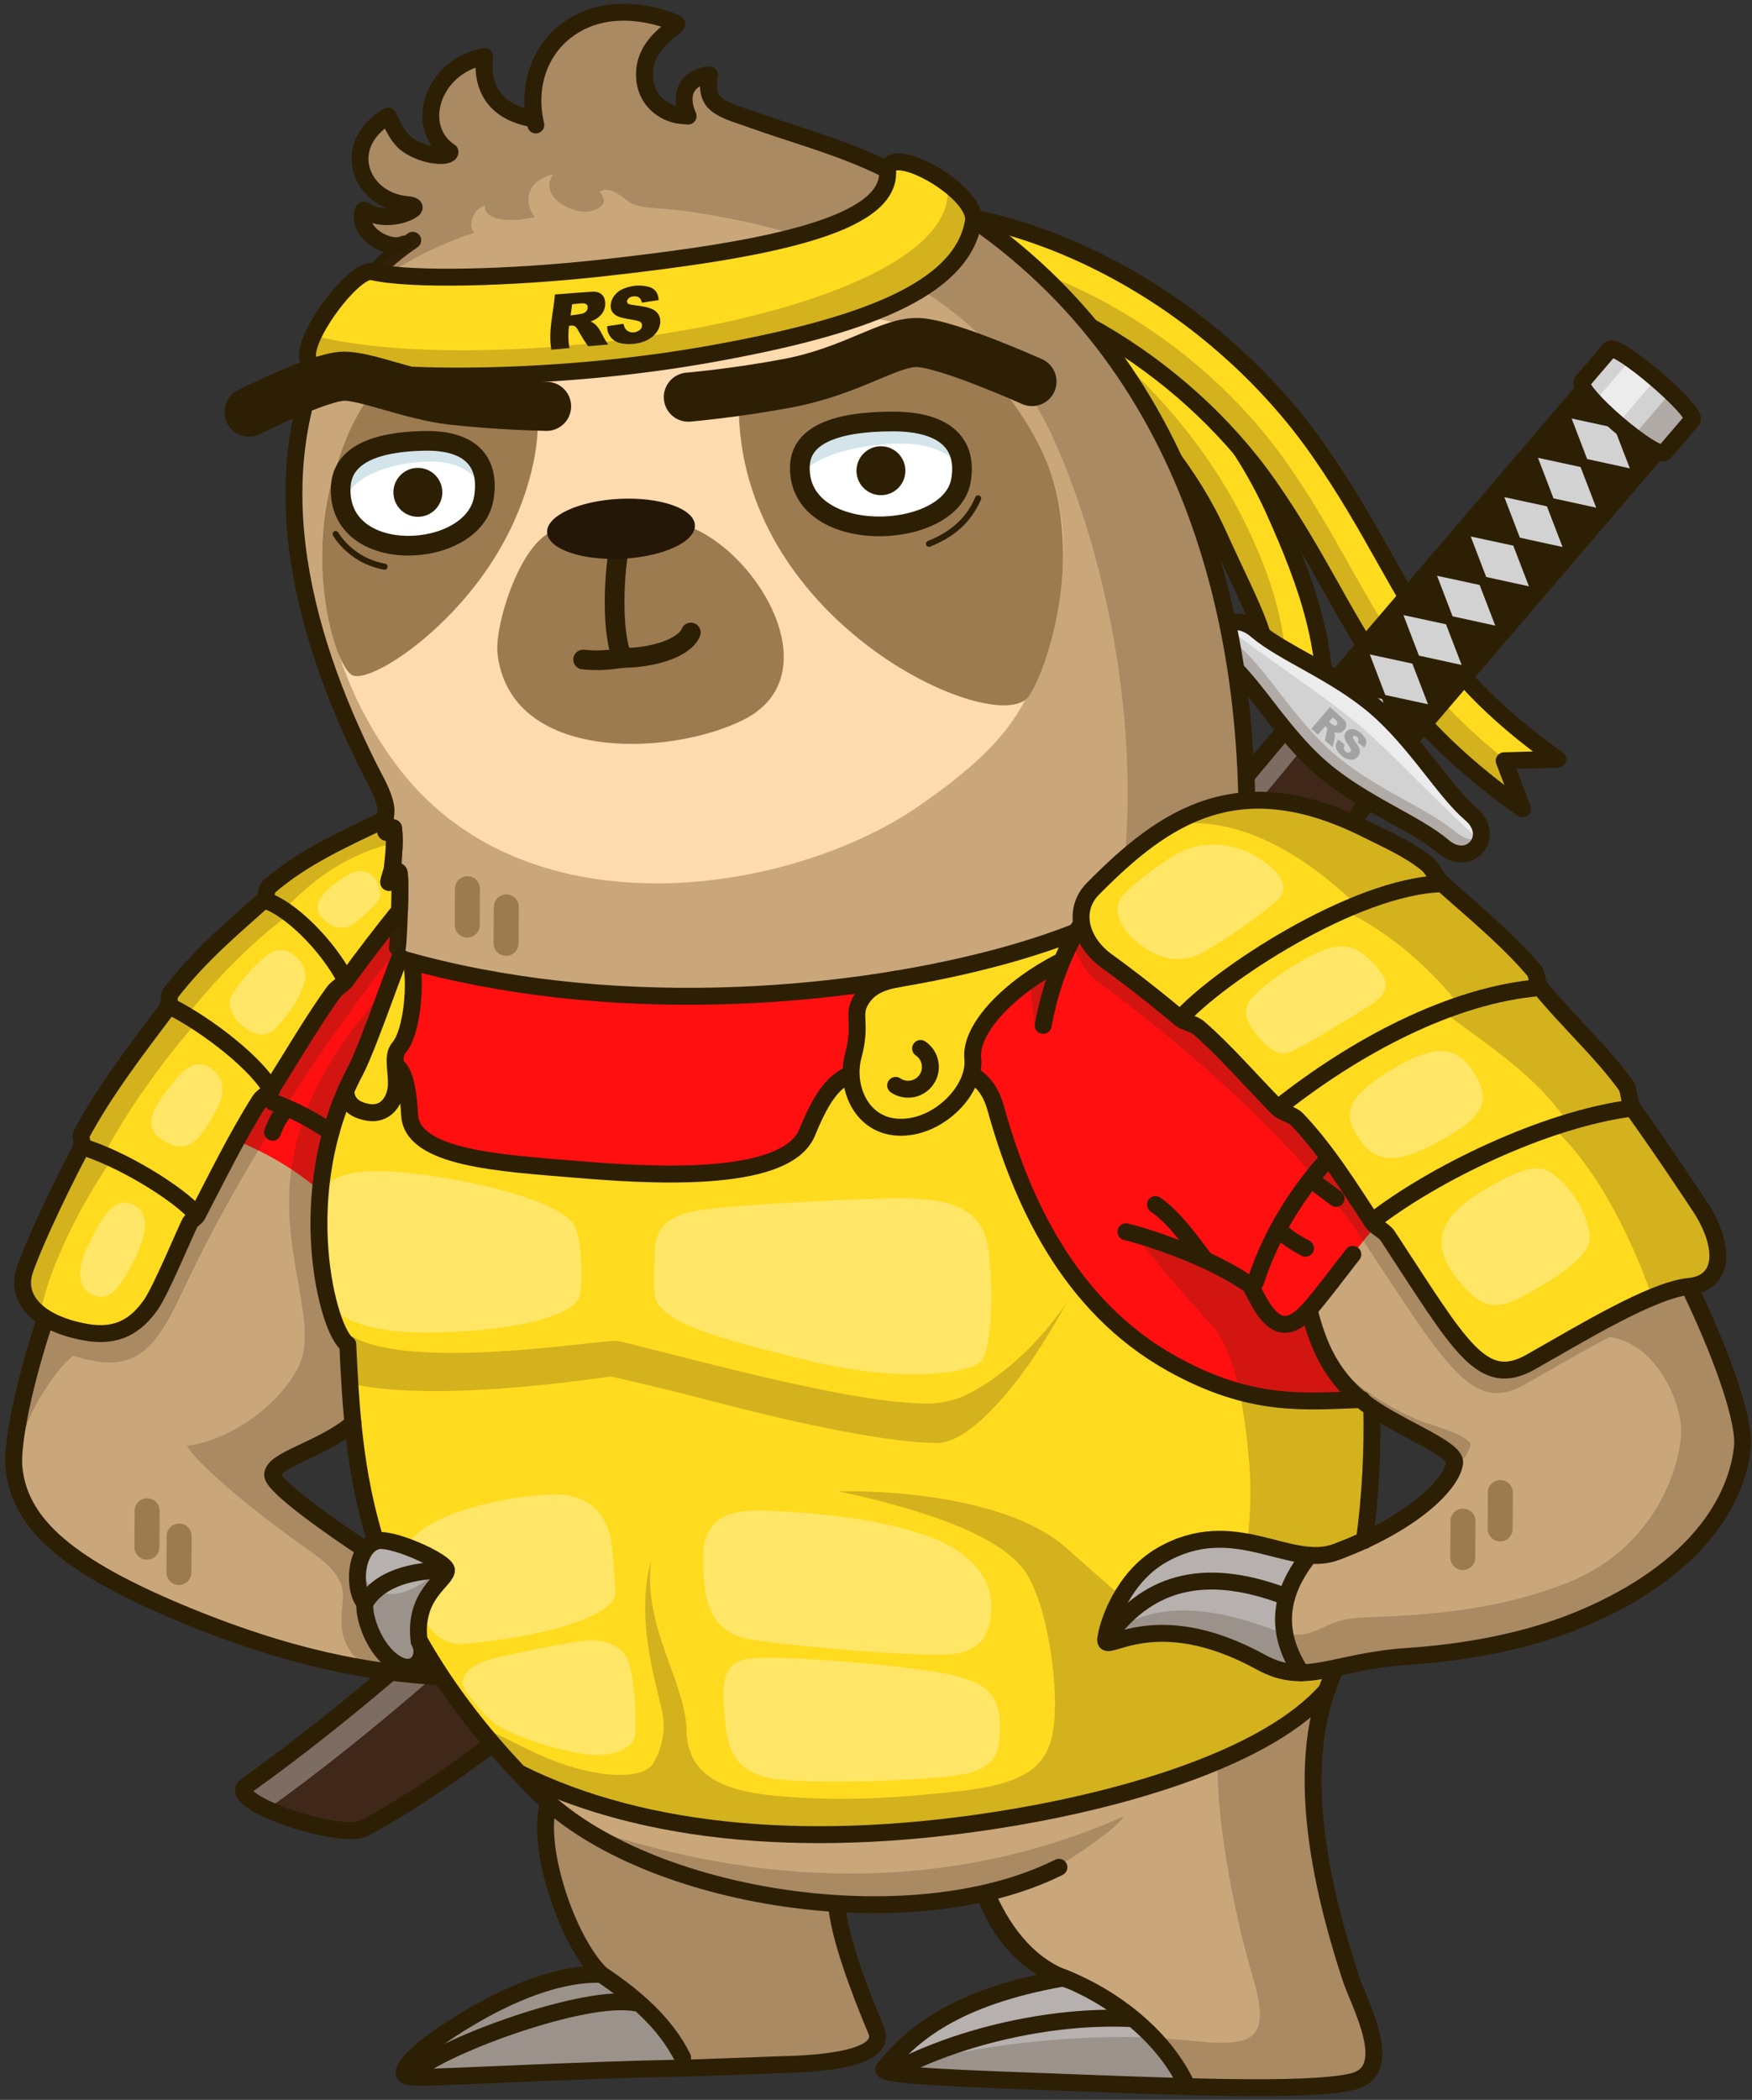 <svg width="288" height="345" viewBox="0 0 288 345" fill="none" xmlns="http://www.w3.org/2000/svg">
<rect x="0" y="0" width="288" height="345" fill="#333333" stroke="none"/>
<g clip-path="url(#clip0_202_627)">
<path d="M217.67 120.23L212.87 112.32L208.08 115.93C208.83 106.2 206.56 101.72 200.2 87.69C191.74 69 169.55 47.82 145.11 45.36L146.11 35.41C174.57 38.28 199.45 61.8 209.31 83.56C215.37 96.92 218.68 107.21 217.67 120.23Z" fill="#FFDB1F"/>
<path opacity="0.23" d="M217.67 120.22L212.87 112.31L208.46 114.65C209.22 104.92 206.56 101.71 200.2 87.68C191.74 68.99 169.55 47.81 145.11 45.35L146.12 35.4C146.98 35.49 147.84 35.59 148.69 35.72L148.09 41.64C172.53 44.1 193.98 65.53 203.53 83.69C208.64 93.41 211.44 102.34 211.44 110.94L215.84 108.61L217.7 111.68C217.91 114.43 217.9 117.25 217.67 120.22Z" fill="#3F2719"/>
<path d="M217.67 120.23L212.87 112.32L208.46 114.65C209.21 104.92 206.55 101.71 200.2 87.68C191.74 68.99 169.55 47.81 145.11 45.35L146.11 35.4C174.57 38.27 199.45 61.79 209.31 83.55C215.37 96.92 218.68 107.21 217.67 120.23Z" stroke="#2D1F04" stroke-width="2.781" stroke-miterlimit="10" stroke-linecap="round" stroke-linejoin="round"/>
<path d="M250.29 132.91C231.97 119.92 225.86 109.05 218.78 96.45C215.83 91.21 212.78 85.79 208.55 79.74C194.34 59.42 169.43 44.92 147.98 44.48L148.19 34.48C173.02 34.99 200.57 50.87 216.75 74C221.26 80.45 224.58 86.35 227.5 91.54C234.25 103.56 239.59 113.05 256.08 124.74L247.26 124.99L250.29 132.91Z" fill="#FFDB1F"/>
<path opacity="0.23" d="M247.25 125L250.29 132.9C231.97 119.91 225.85 109.04 218.78 96.45C215.83 91.2 212.78 85.78 208.55 79.73C194.34 59.42 169.43 44.92 147.98 44.48L148.19 34.48C149.15 34.5 150.11 34.54 151.08 34.61L150.96 40.78C172.41 41.22 197.31 55.71 211.52 76.03C215.76 82.08 218.8 87.5 221.75 92.74C228.05 103.96 233.59 113.8 247.65 124.99L247.25 125Z" fill="#3F2719"/>
<path d="M250.29 132.91C231.97 119.92 225.86 109.05 218.78 96.45C215.83 91.21 212.78 85.79 208.55 79.74C194.34 59.42 169.43 44.92 147.98 44.48L148.19 34.48C173.02 34.99 200.57 50.87 216.75 74C221.26 80.45 224.58 86.35 227.5 91.54C234.25 103.56 239.59 113.05 256.08 124.74L247.26 124.99L250.29 132.91Z" stroke="#2D1F04" stroke-width="2.781" stroke-miterlimit="10" stroke-linecap="round" stroke-linejoin="round"/>
<path d="M275.442 70.607L263.484 60.373L215.701 116.203L227.659 126.437L275.442 70.607Z" fill="#2D1F04"/>
<path d="M260.9 75.42L258.35 68.76L265.34 70.27L267.92 76.95L260.9 75.42Z" fill="#D2D2D2"/>
<path d="M255.37 81.88L252.82 75.22L259.82 76.73L262.39 83.41L255.37 81.88Z" fill="#D2D2D2"/>
<path d="M249.84 88.34L247.29 81.68L254.29 83.19L256.86 89.87L249.84 88.34Z" fill="#D2D2D2"/>
<path d="M244.31 94.8L241.76 88.14L248.76 89.65L251.33 96.33L244.31 94.8Z" fill="#D2D2D2"/>
<path d="M238.78 101.26L236.23 94.6L243.23 96.11L245.8 102.79L238.78 101.26Z" fill="#D2D2D2"/>
<path d="M233.25 107.72L230.7 101.06L237.7 102.57L240.27 109.25L233.25 107.72Z" fill="#D2D2D2"/>
<path d="M227.72 114.19L225.17 107.52L232.17 109.03L234.74 115.71L227.72 114.19Z" fill="#D2D2D2"/>
<path d="M221.64 121.29L218.45 112.96L227.19 114.85L230.4 123.2L221.64 121.29Z" fill="#D2D2D2"/>
<path d="M275.442 70.607L263.484 60.373L215.701 116.203L227.659 126.437L275.442 70.607Z" stroke="#2D1F04" stroke-width="2.781" stroke-miterlimit="10" stroke-linecap="round" stroke-linejoin="round"/>
<path d="M278.16 69.01L273.64 74.29C273.16 74.86 270.96 73.58 268.46 71.68C267.62 71.05 266.75 70.34 265.9 69.62C264.49 68.41 263.14 67.15 262.09 66.01C260.61 64.43 259.72 63.14 260.1 62.7L264.62 57.42C264.94 57.05 266.32 57.77 268.09 59.01C269.35 59.9 270.81 61.04 272.22 62.25C273.07 62.98 273.9 63.73 274.67 64.45C276.93 66.6 278.57 68.53 278.16 69.01Z" fill="#D2D2D2"/>
<path opacity="0.57" d="M272.21 62.25L265.9 69.62C264.49 68.41 263.14 67.15 262.09 66.01L268.08 59.01C269.34 59.89 270.8 61.04 272.21 62.25Z" fill="white"/>
<path opacity="0.23" d="M278.16 69.01L273.64 74.29C273.16 74.86 270.96 73.58 268.46 71.68L274.65 64.45C276.93 66.6 278.57 68.53 278.16 69.01Z" fill="#3F2719"/>
<path d="M278.16 69.01L273.64 74.29C272.35 75.8 258.8 64.2 260.09 62.7L264.61 57.42C265.71 56.13 279.26 67.72 278.16 69.01Z" stroke="#2D1F04" stroke-width="2.781" stroke-miterlimit="10" stroke-linecap="round" stroke-linejoin="round"/>
<path d="M59.95 300.34C56.03 302.46 36.86 295.98 40.49 293.4C110.13 243.88 214.53 115.92 214.53 115.92L228.08 127.51C228.08 127.52 123.57 265.88 59.95 300.34Z" fill="#3F2719"/>
<path opacity="0.32" d="M228.08 127.52C228.08 127.52 227.42 128.35 226.15 129.91L215.73 121C215.73 121 113.44 247.79 43.81 297.36C41.13 296.12 39.21 294.31 40.49 293.4C110.13 243.88 214.54 115.93 214.54 115.93L228.08 127.52Z" fill="white"/>
<path d="M59.95 300.34C56.03 302.46 36.86 295.98 40.49 293.4C110.13 243.88 214.53 115.92 214.53 115.92L228.08 127.51C228.08 127.52 123.57 265.88 59.95 300.34Z" stroke="#2D1F04" stroke-width="2.781" stroke-miterlimit="10" stroke-linecap="round" stroke-linejoin="round"/>
<path d="M237.22 139.06C232.79 135.27 224.02 132.02 217.37 126.33C210.8 120.7 206.34 112.63 201.96 108.88C197.34 104.92 201.9 99.59 206.52 103.55C210.9 107.3 219.51 110.52 226.08 116.15C232.73 121.84 237.35 129.94 241.78 133.73C246.09 137.42 241.53 142.75 237.22 139.06Z" fill="#D2D2D2"/>
<path opacity="0.57" d="M223.48 119.18C216.91 113.56 200.64 103.11 201.57 102.58C202.82 101.87 204.66 101.96 206.51 103.54C210.89 107.29 219.51 110.52 226.08 116.14C232.73 121.83 237.34 129.93 241.78 133.72C243.28 135.01 243.7 136.49 243.43 137.73C243.16 138.98 230.13 124.87 223.48 119.18Z" fill="white"/>
<path opacity="0.23" d="M237.22 139.06C232.78 135.26 224.01 132.02 217.37 126.33C210.8 120.71 206.34 112.63 201.96 108.87C198.94 106.29 199.84 103.12 202.13 102.34C201.9 103.59 202.4 105.13 204 106.49C208.38 110.24 212.84 118.32 219.41 123.95C226.06 129.64 234.83 132.88 239.26 136.68C240.75 137.95 242.27 138.15 243.44 137.7C242.95 140.03 240.03 141.46 237.22 139.06Z" fill="#3F2719"/>
<path d="M237.22 139.06C232.79 135.27 224.02 132.02 217.37 126.33C210.8 120.7 206.34 112.63 201.96 108.88C197.34 104.92 201.9 99.59 206.52 103.55C210.9 107.3 219.51 110.52 226.08 116.15C232.73 121.84 237.35 129.94 241.78 133.73C246.09 137.42 241.53 142.75 237.22 139.06Z" stroke="#2D1F04" stroke-width="2.781" stroke-miterlimit="10" stroke-linecap="round" stroke-linejoin="round"/>
<path d="M257.05 178.96C259.13 177.04 254.63 172.95 253.18 171.03C233.22 144.56 220.05 135.64 204.81 136.57C205.21 92 189.07 48.21 144.79 27.54C137.62 24.07 130.03 22.14 122.41 19.37C120.99 18.85 118 18.08 116.94 16.52C115.76 14.79 116.56 12.29 116.49 12.3C110.04 13.39 112.93 19.16 112.93 19.16C112.93 19.16 111.66 19.08 111.04 18.95C108.34 18.35 105.57 16.01 105.77 11.95C106.02 6.56 111.84 4.36 110.97 3.92C110.74 3.81 100.54 -0.9 92.69 5.29C88.39 8.69 86.34 13.35 87.81 19.51C78.15 17.74 79.62 9.36 79.47 9.39C70.87 10.92 67.68 21.01 73.78 25.05C73.78 26.08 69.61 25.86 66.79 23.86C64.7 22.38 63.79 19.03 63.55 19.18C55.47 24.2 59.21 32.88 66.42 33.68C66.95 33.74 68.06 33.8 67.89 34.31C67.83 34.49 66.23 35.64 63.51 35.69C60.77 35.73 59.67 34.35 59.55 34.71C58.34 38.41 64.43 41.64 66.78 40.47C61.95 43.69 58.68 47.51 55.55 52.93C41.77 76.83 49.22 103.69 60.52 126.29C61.52 128.28 62.94 130.57 63.26 132.82C63.42 133.93 62.77 135.83 63.26 136.82C63.47 137.24 64.46 135.72 64.52 136.19C64.74 137.98 64.6 140.01 64.4 141.85C53.92 145.73 42.55 156.01 28.41 174.75C26.95 176.68 22.45 180.78 24.55 182.69C10.23 200.66 1.38 233.57 2.12 241.18C2.97 249.86 9.85 256.82 28.91 264.85C47.14 272.54 61.02 274.82 72.28 275.53C76.43 281.74 81.75 288.18 88.6 294.92C89.1 295.41 89.61 295.89 90.15 296.35C88.07 303.6 93.29 318.98 98.83 324.38C85.89 323.97 70.37 335.93 69.31 336.89C64.78 341.02 66.19 341.31 69.31 341.31C72.43 341.31 97.42 340.04 110.62 339.82C115.98 339.73 122.54 339.42 127.87 339.24C131.1 339.12 146.37 339.03 144.02 333.52C141.23 326.94 137.88 317.93 137.53 312.83C145.95 313.35 154.34 312.81 161.89 311.07C164.11 317.5 168.57 322.79 174.92 324.96C156.67 328.15 149.62 334.54 145.29 339.95C144.75 341.06 158.91 341.53 174.57 342.11C192.75 342.79 214.79 343.76 222.27 342.03C229.74 340.3 223.44 329.26 221.99 324.82C217.13 309.88 212.29 289.12 219.6 274.09C222.68 273.43 226.31 272.58 231.14 272.25C240.3 271.63 250.66 269.91 259.89 266.02C278.96 257.99 285.42 246.41 286.28 237.73C287.02 230.11 273.72 199.02 257.05 178.96ZM44.64 242.41C44.64 239.91 52.62 238.2 57.85 233.96C58.56 241.23 59.87 248.67 62.61 256.43C60.05 254.94 44.64 244.74 44.64 242.41ZM223.97 253.22C224.93 245.96 225.48 238.23 225.34 231.4C230.85 235.14 239.26 238.21 238.96 240.45C238.55 243.49 233.62 248.8 223.97 253.22Z" fill="#CAA77A"/>
<path d="M194.83 342.82C192.21 342.75 189.53 342.67 186.84 342.57C185.59 342.53 184.34 342.48 183.1 342.44C180.2 342.33 177.33 342.22 174.55 342.12C174.12 342.1 173.7 342.09 173.27 342.07C172.98 342.06 172.69 342.05 172.4 342.04C170.91 341.98 169.44 341.93 168.01 341.87C167.68 341.86 167.35 341.85 167.03 341.84C164.4 341.73 161.88 341.63 159.55 341.52C159.2 341.51 158.86 341.5 158.53 341.48C158.14 341.46 157.75 341.44 157.37 341.42C156.9 341.4 156.43 341.37 155.98 341.35C155.53 341.33 155.08 341.3 154.65 341.28C154.16 341.25 153.68 341.22 153.23 341.19C152.73 341.16 152.25 341.12 151.79 341.09C150.88 341.03 150.05 340.96 149.31 340.89C148.95 340.85 148.61 340.82 148.29 340.78C148.25 340.78 148.22 340.78 148.18 340.77C147.9 340.74 147.63 340.7 147.39 340.67C147.21 340.65 147.03 340.62 146.87 340.59C146.79 340.58 146.71 340.57 146.64 340.55C146.27 340.49 145.96 340.41 145.73 340.34C145.65 340.31 145.59 340.29 145.53 340.26C145.47 340.24 145.42 340.21 145.38 340.18C145.34 340.15 145.31 340.12 145.29 340.1C145.26 340.05 145.25 340 145.28 339.95C145.89 339.19 146.55 338.41 147.29 337.62C147.54 337.36 147.79 337.09 148.06 336.83C148.33 336.56 148.6 336.29 148.89 336.03C149.17 335.77 149.46 335.51 149.76 335.24C151.81 333.48 154.36 331.73 157.68 330.13C158.27 329.85 158.88 329.57 159.52 329.29C159.58 329.27 159.64 329.24 159.71 329.21C160.01 329.08 160.33 328.95 160.65 328.82C161.08 328.65 161.52 328.48 161.97 328.32C162.36 328.17 162.77 328.03 163.18 327.89C163.49 327.78 163.8 327.67 164.13 327.57C164.47 327.46 164.82 327.35 165.17 327.24C165.39 327.17 165.62 327.11 165.85 327.04C166.14 326.95 166.44 326.86 166.75 326.78C167.04 326.7 167.34 326.62 167.65 326.54C168.63 326.27 169.65 326.03 170.71 325.79C171.24 325.67 171.78 325.56 172.34 325.44C173.17 325.27 174.02 325.11 174.9 324.96C182.85 328.14 190.96 333.93 194.83 342.82Z" fill="#B6B1AE"/>
<path d="M112.68 339.77C111.97 339.79 111.28 339.81 110.6 339.82C97.4 340.04 72.41 341.31 69.29 341.31C68.01 341.31 67.03 341.26 66.61 340.92C66.14 340.51 66.45 339.72 67.98 338.16C68.07 338.06 68.17 337.96 68.27 337.87C68.37 337.77 68.47 337.66 68.58 337.56C68.8 337.34 69.04 337.12 69.29 336.89C70.35 335.93 85.87 323.97 98.81 324.38H98.82C104.18 327.96 109.72 333.18 112.68 339.77Z" fill="#B6B1AE"/>
<path d="M65.35 157.07C64.46 157.77 63.56 160.19 63.14 161.08C62.22 163.05 63.52 164.89 63.42 165.92C63.3 167.13 60.86 171.62 58.46 176.16C56.72 179.45 55.43 182.81 54.51 186.14C53.6 189.43 53.04 192.7 52.76 195.83C44.66 188.6 33.66 185.08 26.77 183.57C20.93 182.28 26.94 177.09 28.67 174.8C42.96 155.87 54.08 145.71 64.66 141.9C64.63 142.19 64.6 142.48 64.57 142.76C64.49 143.54 63.6 145.63 64.15 145.07C64.33 144.89 64.86 143.13 65.63 143.39C66.07 143.54 65.57 155.95 65.35 157.07Z" fill="#FF0F0F"/>
<path d="M255.45 179.71C230.77 191.23 223.8 204.96 215.46 215.09C215.39 215.18 215.31 215.27 215.24 215.35C216.7 220.9 219 225.86 223.87 229.94C224.43 230.41 225.05 230.86 225.71 231.31C225.87 238.29 225.51 245.65 224.51 253.05C223.06 253.73 221.49 254.38 219.82 255C212.14 257.86 203.14 248.63 191.16 255.51C184.79 259.17 182.22 266.83 181.97 269.38C181.71 271.94 189.93 263.46 207.5 273.11C211.9 275.52 215.29 274.99 219.92 274.01C219.41 275.08 218.84 276.45 218.46 277.5C208.73 288.85 185.14 295.49 166.91 298.57C134.58 304.06 106.13 301.44 85.59 291.39C73.06 278.27 66.27 266.26 62.5 254.91C61.78 252.77 61.18 250.66 60.67 248.57C58.3 239.01 57.78 229.87 57.37 220.87C54.18 219 47.95 196.1 58.57 176.02C60.97 171.48 63.42 166.99 63.53 165.78C63.63 164.75 61.6 162.96 62.52 160.99C63.15 159.66 66.48 154.77 66.01 157.47C107.18 169.31 148.5 160.81 153.59 159.68C161.12 158.01 169.18 155.69 177.22 152.97C181.03 146.39 187.01 140.48 196.22 138.01C202.75 136.26 208.68 135.84 214.57 137.27C226.24 140.06 237.78 150.02 253.56 170.94C255.29 173.23 260.88 177.18 255.45 179.71Z" fill="#FF0F0F"/>
<path d="M54.2 80.09C56.32 71.45 60.31 63.96 67.25 60.28C76.64 55.3 82.66 56.25 91.25 54.41C94.82 53.64 97.63 52.2 98.22 48.57C98.48 46.96 97.88 45.22 96.32 42.99C99.51 42.99 103.02 44.27 105.64 46.37C110.94 50.63 117.74 51.55 123.97 51.35C145.91 50.66 159.8 53.2 170.41 72.41C172.79 76.72 176.45 86.59 173.96 97.62C170.33 113.68 168.44 120.42 151.01 132.45C130.3 146.74 87.44 153.85 66.04 126.82C56.03 114.15 50.24 96.22 54.2 80.09Z" fill="#FFDBAF"/>
<path d="M94.27 87.45C87.05 83.84 81.2 102.09 81.78 107.33C83.77 125.28 110.03 124.36 122.2 118.27C139.77 109.49 118.28 81.19 105.72 86.22" fill="#9D7B51"/>
<path d="M54.23 80.14C50.91 93.55 54.77 108.61 57.74 110.84C60.04 112.56 72.22 105.22 80.37 93.08C88.93 80.35 89.54 67.01 87.29 64.76C86.02 63.49 66.75 61.66 64.2 62.28C60.96 63.08 56.49 71 54.23 80.14Z" fill="#9D7B51"/>
<path d="M121.51 64.18C119.47 101.76 164.08 121.7 169.12 114.39C172.35 109.71 178.57 90.13 171.51 74.61C167.85 66.56 160.25 57.53 156.35 57.49C149.44 57.42 140.39 59.61 133 61.29C126.81 62.7 121.86 61.65 121.51 64.18Z" fill="#9D7B51"/>
<path d="M67.85 39.48C63.01 42.71 59.16 46.83 55.99 52.19C41.95 75.93 49.39 103.6 60.69 126.2C61.68 128.19 63.11 130.48 63.43 132.73C63.59 133.85 62.94 135.75 63.43 136.73C63.64 137.15 64.63 135.63 64.69 136.1C64.95 138.17 64.71 140.57 64.48 142.62C64.39 143.4 63.5 145.49 64.06 144.94C64.24 144.76 64.76 143 65.53 143.26C65.98 143.41 65.54 154.56 65.32 155.68" stroke="#2D1F04" stroke-width="2.781" stroke-miterlimit="10" stroke-linecap="round" stroke-linejoin="round"/>
<path d="M61.81 253.21C58.27 241.87 57.64 231.17 57.16 220.66C53.97 218.78 47.74 195.89 58.36 175.81C58.65 175.27 58.98 174.55 59.34 173.71C60.17 173.77 62.36 173.96 63.81 174.27C65.57 174.65 66.95 175.83 67.32 182.95C67.7 190.07 82.26 190.87 94.61 191.89C105.59 192.8 129.11 194.56 132.68 185.82C136.26 177.08 138.93 175.29 146.27 175.29C153.62 175.29 161.3 173.34 163.66 181.83C167.79 196.68 175.53 214.29 192.6 223.8C205.62 231.06 214.32 230.04 223.67 229.73C224.23 230.19 224.84 230.65 225.5 231.09C225.65 238.09 225.3 245.4 224.3 252.84C222.85 253.51 221.29 254.16 219.62 254.78C218.21 255.31 216.75 255.42 215.24 255.31C212.78 255.12 210.17 254.31 207.37 253.64C206.8 253.5 206.23 253.37 205.65 253.26C205.38 253.2 205.1 253.15 204.83 253.1C204.48 253.04 204.13 252.98 203.77 252.93C203.55 252.9 203.34 252.87 203.12 252.84C202.93 252.82 202.73 252.8 202.53 252.78C202.19 252.75 201.85 252.72 201.51 252.71C199.89 252.63 198.22 252.73 196.47 253.11C195.69 253.28 194.89 253.51 194.08 253.82C193.87 253.9 193.67 253.98 193.46 254.06C193.05 254.22 192.64 254.41 192.22 254.62C192.21 254.63 192.21 254.62 192.21 254.62C191.8 254.82 191.38 255.04 190.95 255.29C189.75 255.98 188.69 256.8 187.76 257.72C187.6 257.86 187.44 258.02 187.3 258.18C185.81 259.73 184.66 261.48 183.79 263.15C183.53 263.65 183.3 264.14 183.1 264.61C183.11 264.62 183.1 264.62 183.1 264.62C182.96 264.94 182.83 265.25 182.72 265.55C182.72 265.55 182.73 265.55 182.72 265.56C182.2 266.92 181.9 268.1 181.79 268.91C181.78 269 181.77 269.09 181.76 269.17C181.5 271.72 189.72 263.24 207.29 272.89C209.67 274.2 211.76 274.64 213.91 274.62C215.69 274.6 217.51 274.26 219.57 273.82C218.91 275.17 218.36 276.57 217.89 278.01C207.79 288.91 184.54 295.34 166.7 298.36C134.35 303.84 106.01 301.33 85.47 291.26C78.2 283.66 72.86 276.44 68.92 269.5L61.81 253.21Z" fill="#FFDB1F"/>
<path d="M213.92 274.84C211.77 274.86 209.68 274.42 207.3 273.11C189.73 263.46 181.51 271.94 181.77 269.38C182.02 266.83 184.59 259.17 190.96 255.51C200.74 249.89 208.54 255.02 215.25 255.53C211.76 259.96 208.42 266.52 213.92 274.84Z" fill="#B6B1AE"/>
<path opacity="0.32" d="M100.55 253.83C99.97 249.09 97.2 245.55 91.33 245.55C85.46 245.55 76.52 247.42 71.67 249.93C67.33 252.18 64.89 255.28 66.68 260.14C68.48 265 71.41 270.51 76.13 270.1C88.6 269.04 101.41 265.71 101.15 261.48C100.89 257.25 100.77 255.66 100.55 253.83Z" fill="white"/>
<path opacity="0.32" d="M81.2 272.45C84.65 271.61 93.14 269.9 95.98 269.56C98.82 269.22 102.48 270.05 103.41 273.29C104.35 276.53 104.6 282.41 104.43 284.87C104.26 287.34 100.46 288.87 95.98 288.19C91.5 287.51 84.78 285.3 82.39 283.85C80.01 282.4 78.75 280.74 76.65 277.98C74.99 275.8 76.96 273.47 81.2 272.45Z" fill="white"/>
<path opacity="0.32" d="M115.58 255.57C115.59 261.48 115.91 268.21 123.49 269.38C131.15 270.57 148.59 272.02 155.19 271.85C161.79 271.68 162.89 268.01 162.93 263.89C162.97 259.77 160.22 254.98 151.75 252.11C143.06 249.17 132.51 248.51 126.55 248.21C123.76 248.07 120.6 248.21 118.64 249.38C116.42 250.71 115.58 253.23 115.58 255.57Z" fill="white"/>
<path opacity="0.32" d="M122.98 272.53C128.32 271.8 149.21 273.75 154.7 274.83C160.13 275.91 164.21 277.07 164.34 283.08C164.43 287.68 164 290.4 158.3 291.51C152.52 292.63 130.39 293.34 125.66 291.94C120.94 290.54 119.66 287.87 119.15 282.44C118.64 277 118.52 273.14 122.98 272.53Z" fill="white"/>
<path opacity="0.32" d="M64.25 192.49C72.43 192.88 93.22 196.7 94.75 202.05C95.59 205 95.77 209.1 95.39 212.54C95.01 215.98 85.8 218.49 72.49 218.9C60.79 219.26 54.42 216.79 53.63 212.54C52.67 207.37 51.85 201.83 52.55 197.21C53.25 192.59 59.27 192.25 64.25 192.49Z" fill="white"/>
<path opacity="0.32" d="M107.67 205.09C107.86 201.56 109.97 199.51 115.58 198.74C121.2 197.97 140.86 196.83 148.64 196.89C156.42 196.95 161.53 198.66 162.43 205.08C163.32 211.5 163.07 221.2 161.41 223.5C159.75 225.8 147.62 227.2 132.69 223.5C117.76 219.8 107.8 217.2 107.55 212.39C107.45 210.36 107.57 206.92 107.67 205.09Z" fill="white"/>
<path d="M68.91 269.71C68.27 261.78 73.38 259.68 73.38 257.96C73.38 256.53 65.15 251.95 61.75 253.22C58.2 254.54 58.06 261.34 59.98 263.38C59.72 265.68 61.51 271.06 64.96 273.23C68.4 275.41 70.39 274.14 68.91 269.71Z" fill="#B6B1AE"/>
<path opacity="0.23" d="M57.57 227.32C72.57 230.7 100.02 226.05 100.52 226.18C101.02 226.31 106.07 227.33 118.8 230.65C131.53 233.97 146.34 237.08 154.01 237.08C156.9 237.08 160.51 234.51 164.48 230.06C168.57 225.49 172.05 219.98 175.42 213.89C168.27 224.53 159.54 229.22 157.04 229.89C153.93 230.72 152.95 230.74 148.53 230.4C134.33 229.33 104.65 220.78 101.41 220.31C99.15 219.99 66.28 225.67 57.12 219.08" fill="#3F2719"/>
<path opacity="0.23" d="M219.86 273.82C219.35 274.89 218.78 276.26 218.4 277.31C208.67 288.66 185.08 295.3 166.85 298.38C134.52 303.87 106.07 301.25 85.53 291.2C83.03 288.58 80.76 286 78.69 283.47C81.58 284.81 85.36 286.77 88.33 288.15C96.76 292.07 105.47 292.75 107.35 289.75C108.31 288.22 109.64 285.02 108.86 281.28C107.77 276.07 104.41 266.03 107.03 256.34C105.69 267.4 112.46 275.83 112.85 284C112.85 293.02 121.08 294.67 130.21 295.27C137.29 295.74 144.18 295.74 157.23 294.34C170.9 292.89 173.24 288.98 173.41 280.56C173.54 274.38 172.01 263.96 168.86 258.73C165.05 252.4 151.96 248.07 137.83 245.01C147.36 244.84 166.23 246.3 175.26 254.3C178.21 256.92 181.38 259.74 184.4 262.32C182.8 265.14 182.04 267.86 181.91 269.19C181.75 270.8 184.94 268.04 191.71 268.18C194.04 268.22 196.8 268.61 199.98 269.65C202.25 270.38 204.73 271.43 207.44 272.92C211.84 275.33 215.23 274.8 219.86 273.82Z" fill="#3F2719"/>
<path opacity="0.23" d="M224.45 252.86C223 253.54 221.43 254.19 219.76 254.81C215.39 256.44 210.6 254.15 205.08 253.15C205.56 248.98 205.68 244.62 205.37 240.68C204.79 233.36 203.41 222.34 199.2 217.75C194.98 213.15 189.37 206.64 186.19 202.49C197.12 205.04 201.4 208.29 205.66 211.07C206.98 214.56 209.46 219.9 215.18 215.16C216.64 220.71 218.94 225.67 223.81 229.75C224.37 230.22 224.99 230.67 225.65 231.12C225.81 238.1 225.45 245.46 224.45 252.86Z" fill="#3F2719"/>
<path opacity="0.23" d="M255.39 179.52C252.56 180.84 249.95 182.2 247.56 183.57C247.55 183.58 247.54 183.58 247.53 183.58C243.36 185.78 241.08 174.09 228.35 159.38C216.1 145.23 196.82 136.25 185.77 142.86C188.67 140.67 192.1 138.91 196.16 137.82C202.69 136.07 208.62 135.65 214.51 137.08C226.18 139.87 237.72 149.83 253.5 170.75C255.23 173.04 260.82 176.99 255.39 179.52Z" fill="#3F2719"/>
<path opacity="0.23" d="M144.04 335.29C143.99 335.41 143.93 335.53 143.86 335.65C143.72 335.88 143.53 336.09 143.3 336.29C143.07 336.48 142.81 336.67 142.52 336.84C142.37 336.93 142.21 337.01 142.05 337.09C141.58 337.31 141.05 337.52 140.48 337.7C139.27 338.08 137.86 338.35 136.42 338.55C136.18 338.58 135.95 338.61 135.71 338.64C135.48 338.67 135.24 338.7 135.01 338.72C134.77 338.75 134.54 338.77 134.3 338.79C132.66 338.95 131.09 339.03 129.84 339.07C129.68 339.08 129.52 339.08 129.37 339.09C129.26 339.09 129.17 339.1 129.07 339.1C128.94 339.1 128.82 339.11 128.7 339.11C128.34 339.12 128.04 339.13 127.8 339.14C127.51 339.15 127.21 339.16 126.92 339.17C126.62 339.18 126.32 339.19 126.01 339.2C125.23 339.23 124.42 339.26 123.61 339.29C122.98 339.32 122.34 339.34 121.69 339.37C121.23 339.39 120.77 339.4 120.3 339.42C119.23 339.46 118.16 339.5 117.1 339.54C115.57 339.59 114.07 339.64 112.62 339.67C111.92 339.69 111.22 339.71 110.55 339.72C97.35 339.94 72.36 341.21 69.24 341.21C69.03 341.21 68.82 341.21 68.63 341.2C68.49 341.2 68.35 341.2 68.22 341.19C68.15 341.19 68.09 341.19 68.03 341.18C67.97 341.18 67.91 341.17 67.85 341.17C67.67 341.16 67.51 341.14 67.36 341.11C67.31 341.1 67.26 341.09 67.21 341.08C67.12 341.07 67.05 341.05 66.98 341.02C66.96 341.02 66.94 341.01 66.92 341C66.88 340.99 66.84 340.98 66.81 340.96C66.76 340.94 66.72 340.92 66.69 340.9C66.63 340.88 66.59 340.85 66.55 340.82C66.52 340.79 66.49 340.76 66.47 340.73C66.38 340.59 66.34 340.44 66.37 340.24C66.38 340.2 66.39 340.16 66.4 340.12C66.43 340.03 66.47 339.93 66.52 339.82C66.52 339.8 66.53 339.78 66.55 339.76C66.56 339.72 66.58 339.69 66.61 339.65C66.65 339.58 66.7 339.51 66.75 339.43C66.8 339.35 66.86 339.26 66.94 339.16C66.97 339.13 66.99 339.09 67.03 339.05C67.15 338.91 67.28 338.75 67.43 338.59C67.5 338.5 67.58 338.42 67.67 338.33C67.75 338.24 67.84 338.15 67.93 338.06C68.02 337.96 68.12 337.86 68.22 337.77C68.32 337.67 68.42 337.56 68.53 337.46C68.75 337.24 68.99 337.02 69.24 336.79H69.25C69.26 336.78 69.28 336.76 69.3 336.74C69.3 336.74 69.3 336.73 69.31 336.74C69.33 336.72 69.35 336.7 69.38 336.67C69.41 336.65 69.44 336.62 69.48 336.59C69.48 336.59 69.48 336.58 69.49 336.59C69.52 336.56 69.56 336.53 69.59 336.49C69.81 336.32 70.09 336.1 70.45 335.82C70.46 335.83 70.46 335.83 70.46 335.82C70.5 335.8 70.53 335.77 70.57 335.74C70.61 335.72 70.64 335.69 70.68 335.65C72.79 334.09 76.95 331.24 81.93 328.78C82.07 328.72 82.21 328.65 82.35 328.58C83.33 328.11 84.33 327.65 85.36 327.23C85.51 327.16 85.65 327.1 85.8 327.04C85.85 327.02 85.89 327.01 85.93 326.98C85.94 326.99 85.94 326.99 85.94 326.98C86.53 326.75 87.13 326.52 87.72 326.3C87.73 326.31 87.73 326.31 87.73 326.3C88.6 325.99 89.48 325.71 90.36 325.46C90.64 325.38 90.9 325.3 91.17 325.24C91.96 325.03 92.75 324.86 93.54 324.71C93.61 324.7 93.67 324.69 93.74 324.68C93.75 324.67 93.75 324.67 93.76 324.67C93.78 324.67 93.8 324.66 93.82 324.66C94.04 324.62 94.25 324.59 94.45 324.56C94.56 324.54 94.66 324.53 94.76 324.52C94.81 324.51 94.87 324.5 94.92 324.49C94.97 324.48 95.02 324.48 95.07 324.47C95.27 324.45 95.48 324.42 95.68 324.4C95.78 324.39 95.88 324.38 95.99 324.37C96.32 324.34 96.65 324.32 96.98 324.3C97.34 324.28 97.71 324.27 98.07 324.27C98.3 324.27 98.53 324.27 98.76 324.28H98.77C98.63 324.14 98.48 323.99 98.33 323.84C97.76 323.22 97.19 322.5 96.63 321.69C92.03 314.99 88.28 302.39 90.16 296.08C100.76 305.45 119.21 311.5 137.47 312.63C137.48 312.66 137.48 312.69 137.48 312.73H137.47C137.75 316.75 139.88 323.19 142.14 328.95C142.57 330.06 143 331.13 143.42 332.15C143.42 332.16 143.43 332.16 143.43 332.16C143.6 332.59 143.78 333.01 143.95 333.42C144.25 334.13 144.26 334.75 144.04 335.29Z" fill="#3F2719"/>
<path opacity="0.23" d="M225.1 339.97C224.93 340.23 224.74 340.47 224.51 340.69C223.96 341.22 223.2 341.62 222.2 341.85C217.41 342.96 206.65 342.96 194.77 342.64C194.6 342.64 194.44 342.63 194.28 342.63C193.18 342.6 192.07 342.57 190.95 342.53C188.75 342.46 186.52 342.38 184.31 342.3C183.76 342.28 183.21 342.26 182.66 342.24C182.06 342.22 181.46 342.2 180.87 342.18C180.09 342.15 179.31 342.12 178.53 342.09C177.18 342.04 175.83 341.99 174.51 341.94H174.5C173.49 341.9 172.48 341.86 171.49 341.83C171.07 341.81 170.65 341.8 170.24 341.78C170.23 341.78 170.23 341.78 170.23 341.78C170.19 341.78 170.16 341.78 170.12 341.77C169.93 341.77 169.73 341.76 169.54 341.75C169.53 341.75 169.53 341.75 169.53 341.75C169.06 341.74 168.6 341.72 168.15 341.7C166.73 341.65 165.34 341.59 163.99 341.54C163.7 341.52 163.41 341.51 163.12 341.5C163.01 341.5 162.91 341.49 162.8 341.49C162.58 341.48 162.37 341.47 162.15 341.46C161.52 341.44 160.9 341.41 160.29 341.38C160.02 341.37 159.75 341.36 159.49 341.34C159.17 341.33 158.86 341.32 158.56 341.3C157.55 341.26 156.59 341.21 155.67 341.16C155.49 341.15 155.31 341.14 155.14 341.13C154.98 341.12 154.84 341.11 154.69 341.1C154.55 341.1 146.71 340.38 146.58 340.37C158.64 335.59 179.72 334.18 189.67 334.8H189.73C194.19 335.08 197.72 335.52 199.58 335.59C206.34 335.84 208.77 334.31 205.93 324.78C203.24 315.72 199.92 300.06 200.16 289.25C207.46 286.16 213.81 282.39 217.93 277.85C213.04 292.42 217.47 310.97 221.92 324.64C223.1 328.23 227.45 336.16 225.1 339.97Z" fill="#3F2719"/>
<path opacity="0.23" d="M174.02 306.6C176.99 304.73 182.96 300.94 184.82 298.39C149.27 314.13 115.66 306.9 95.92 300.09C114.05 310.3 128.98 312.75 143.03 312.75C157.07 312.75 166.2 309.78 174.02 306.6Z" fill="#3F2719"/>
<path opacity="0.23" d="M169.44 155.27C169.1 161.37 169.54 165.79 170.48 169.96C171.42 164.68 173.98 156.88 177.17 152.78C174.75 153.61 171.44 154.75 169.44 155.27Z" fill="#3F2719"/>
<path opacity="0.23" d="M144.73 27.35C137.56 23.88 129.97 21.95 122.35 19.18C120.93 18.66 117.94 17.89 116.88 16.33C115.7 14.6 116.5 12.1 116.43 12.11C109.98 13.2 112.87 18.97 112.87 18.97C112.87 18.97 111.6 18.89 110.98 18.76C108.28 18.16 105.51 15.82 105.71 11.76C105.96 6.37 111.78 4.17 110.91 3.73C110.68 3.62 100.48 -1.09 92.63 5.1C88.33 8.5 86.28 13.16 87.75 19.32C78.09 17.55 79.56 9.17 79.41 9.2C70.81 10.73 67.62 20.82 73.72 24.86C73.72 25.89 69.55 25.67 66.73 23.67C64.64 22.19 63.73 18.84 63.49 18.99C55.41 24.01 59.15 32.69 66.36 33.49C66.89 33.55 68 33.61 67.83 34.12C67.77 34.3 66.17 35.45 63.45 35.5C60.71 35.54 59.61 34.16 59.49 34.52C58.28 38.22 64.37 41.45 66.72 40.28C62.11 43.35 58.93 46.97 55.93 52C60.33 46.76 67.88 41.6 77.99 38.21C76.77 37.2 77.78 34.24 79.77 33.75C79.29 35.95 83.34 36.78 87.94 35.65C86.7 34.36 85.45 30.08 90.94 28.61C88.35 32.44 94.35 35.32 96.97 34.71C99.83 34.04 99.61 32.58 98.51 31.49C100.64 30.34 102.71 32.89 103.79 33.4C105.93 34.42 108.34 34 114.17 34.89C147.16 39.98 165.03 53.97 173.24 72.22C180.15 87.57 187.75 114.96 184.65 143.73C187.78 141.13 191.56 139.05 196.16 137.81C199.13 137.02 201.98 136.49 204.75 136.31C205.14 91.77 188.99 48.01 144.73 27.35Z" fill="#3F2719"/>
<path opacity="0.23" d="M73.33 257.78C73.33 257.93 73.29 258.09 73.22 258.25C73.17 258.35 73.11 258.46 73.03 258.58C72.95 258.69 72.86 258.81 72.77 258.93C71.47 260.6 68.35 263.23 68.86 269.52C69.19 270.09 69.33 270.73 69.29 271.33C69.63 273.72 68.43 274.58 66.39 273.81L66.95 274.9C64.91 274.68 62.78 274.41 60.57 274.06C54.1 269.89 56.73 264.27 56.35 261.47C56.01 259.01 54.25 257.26 51.85 255.48C51.51 255.23 51.16 254.98 50.79 254.72C40.12 247.17 32.68 240.63 30.71 237.57C37.73 236.59 45.52 231.27 48.97 224.76C52.41 218.25 46.8 207.78 47.6 194.89C48.4 182.17 55.21 171.87 62.61 163.39C62.95 164.5 63.74 165.45 63.68 166.09C63.56 167.3 61.12 171.8 58.72 176.34C48.09 196.42 54.32 219.32 57.52 221.19C57.71 225.44 57.93 229.73 58.36 234.07C53.12 238.23 44.99 240.26 44.99 242.73C44.99 243.85 48.57 246.8 52.57 249.72L52.63 249.55C55.2 251.42 57.88 253.24 59.86 254.54C59.87 254.55 59.88 254.55 59.88 254.55C59.22 257.32 59.54 261.34 63.56 261.85C66.5 262.22 69.84 260.25 73.02 257.17C73.22 257.41 73.33 257.61 73.33 257.78Z" fill="#3F2719"/>
<path opacity="0.23" d="M65.8 155.39C54.51 169.39 40.22 190.74 30.85 210.42C26.96 218.58 24.23 225.18 15.54 223.63C14.27 223.4 13.09 223.1 12.02 222.73C10.26 224.21 8.88 226.01 7.29 228.49C5.74 230.9 2.45 236.43 2.75 243.7C1.71 241.63 1.88 238.12 3.24 231.19C3.89 227.86 4.98 223.73 6.45 219.17C11.59 205.69 17.49 185.61 28.95 170.42C40.53 155.05 50.62 146.13 64.75 139.36C64.66 140.15 64.6 140.94 64.86 141.46C65.07 141.88 66.07 140.37 66.13 140.83C66.39 142.91 66.14 145.31 65.92 147.36C65.83 148.14 64.94 150.23 65.49 149.67C65.68 149.48 65.89 152.27 65.8 155.39Z" fill="#3F2719"/>
<path opacity="0.23" d="M216.31 219.33C219.24 226.3 229.83 232.35 234.73 233.88C239.63 235.41 241.13 236.33 241.64 237.09C242.15 237.85 239.85 241.05 237.06 243.84C238.64 241.69 239.36 240.72 238.97 239.61C238.58 238.5 236.24 237.2 232.36 235.09C228.48 232.98 219.37 228.73 216.31 219.33Z" fill="#3F2719"/>
<path opacity="0.23" d="M286.39 237.54C285.64 245.07 280.69 254.77 266.95 262.45C266.89 262.5 266.82 262.54 266.75 262.57C266.25 262.85 265.74 263.12 265.21 263.39C265.16 263.42 265.1 263.45 265.04 263.48C264.05 263.99 263.01 264.49 261.93 264.98C261.36 265.23 260.78 265.49 260.18 265.74C250.94 269.63 240.59 271.35 231.42 271.97C223.91 272.48 219.3 274.27 215.14 274.6C214.71 274.63 214.29 274.65 213.86 274.65C211.84 274.62 209.86 274.15 207.61 272.92C201.15 269.37 195.95 268.27 191.97 268.18C191.45 268.17 190.96 268.17 190.49 268.19C186.14 268.31 183.46 269.6 182.4 269.69C182.15 269.67 182.05 269.52 182.08 269.19C182.1 269.02 182.12 268.83 182.16 268.62C191.53 261.32 203.86 265.79 209.54 267.83C215.92 270.13 216.94 266.39 222.5 265.87C228.06 265.36 243.15 265.87 257.88 259.95C272.6 254.03 276.52 240 276.35 234.64C276.22 230.62 272.61 220.93 264.65 219.65C259.95 222.08 254.92 225.05 250.63 227.48C242.12 232.3 237.87 224.7 224.5 204.45C211.14 184.19 185.78 165.13 181.1 161.81C176.41 158.48 175.21 153.21 178.63 149.75C190.38 137.87 202.63 129.38 223.91 140.15C245.19 150.92 272.05 200.7 279.04 214.39C283.91 224.95 286.74 233.91 286.39 237.54Z" fill="#3F2719"/>
<path opacity="0.23" d="M177.04 152.73C176.1 154.36 175.28 156.03 174.59 157.7C166.67 161.82 159.41 168.76 159.91 173.71C160.43 178.75 154.5 185.01 148.09 185.01C146.14 185.01 144.54 184.42 143.29 183.46C149.41 183.01 154.87 177.04 154.37 172.19C153.87 167.24 161.13 160.3 169.05 156.18C169.18 155.86 169.32 155.54 169.46 155.22C172.25 154.4 174.79 153.57 177.04 152.73Z" fill="#3F2719"/>
<path opacity="0.23" d="M65.48 172.19C64.28 173.59 65.32 176.36 65.06 178.73C64.81 180.91 63.35 183.2 60.5 182.75C59.31 182.56 58.35 182.09 57.68 181.45C57.87 181.51 58.08 181.55 58.29 181.59C61.14 182.04 61.24 179.34 61.49 177.16C61.75 174.79 61.08 172.13 62.28 170.73C64.35 168.34 66.06 161.35 65.59 157.52C65.75 157.17 65.81 157.13 65.76 157.47C66.4 157.66 67.04 157.84 67.69 158C68.35 161.57 67.68 169.65 65.48 172.19Z" fill="#3F2719"/>
<path d="M204.97 136.47C205.43 91.83 189.3 48.15 144.96 27.45C137.79 23.98 130.2 22.05 122.58 19.28C121.16 18.76 118.18 17.99 117.11 16.43C115.93 14.71 116.73 12.21 116.66 12.22C110.21 13.31 113.11 19.07 113.11 19.07C113.11 19.07 111.84 19 111.22 18.86C108.52 18.26 105.75 15.92 105.95 11.86C106.2 6.47 112.02 4.27 111.16 3.83C110.93 3.71 100.73 -1 92.88 5.2C88.58 8.6 86.62 14.38 88.08 20.53" stroke="#2D1F04" stroke-width="2.781" stroke-miterlimit="10" stroke-linecap="round" stroke-linejoin="round"/>
<path d="M157.96 78.97C156.18 88.99 130.99 89.77 131.49 76.55C131.69 71.27 137.79 69.26 146.74 69.25C155.69 69.24 158.98 73.18 157.96 78.97Z" fill="white"/>
<path d="M79.51 81.93C77.76 91.96 55.34 93.16 56.01 79.97C56.28 74.7 61.73 72.59 69.7 72.43C77.67 72.27 80.52 76.14 79.51 81.93Z" fill="white"/>
<path d="M51.76 59.96C65.32 62.76 92.61 62.48 116.74 58.17C141.03 53.83 158.27 47.9 160.04 36.19C160.38 31.18 145.91 23.26 145.91 28.11C146.39 37.11 125.85 41.07 98.76 44.05C83.82 45.69 67.56 46.11 61.17 44.64C57.85 43.88 46.93 59.13 51.76 59.96Z" fill="#FFDB1F"/>
<path d="M91.22 48.38C93.41 48.22 95.4 48.04 97.34 47.93C98.93 47.84 99.47 48.82 99.49 49.78C99.52 51.11 98.78 52.09 97.38 52.71C97.31 52.74 97.23 52.77 97.08 52.82C98.67 53.5 98.86 55.17 99.98 56.6C98.81 56.7 97.78 56.79 96.68 56.89C96.02 55.96 95.46 55.05 94.97 54.16C94.7 53.67 94.36 53.33 93.53 53.56C93.41 54.72 93.37 55.91 93.61 57.19C92.59 57.28 91.65 57.37 90.64 57.46C90.08 54.49 90.98 51.35 91.22 48.38ZM94.05 49.99C93.98 50.59 93.89 51.15 93.79 51.82C94.43 51.73 95.05 51.67 95.67 51.54C96.21 51.42 96.53 51.07 96.6 50.63C96.67 50.17 96.41 49.84 95.85 49.84C95.28 49.83 94.68 49.93 94.05 49.99Z" fill="#2D1F04"/>
<path d="M108.28 49.3C107.3 49.45 106.42 49.58 105.51 49.73C105.4 48.99 104.94 48.63 104.17 48.69C103.67 48.73 103.25 48.91 103.06 49.45C103.06 49.88 103.36 50 103.73 50.06C104.39 50.16 105.07 50.24 105.75 50.36C106.13 50.42 106.5 50.52 106.86 50.64C109.16 51.38 108.92 53.95 107.26 55.31C106.71 55.76 106.02 56.1 105.37 56.27C104.31 56.56 103.23 56.61 102.16 56.42C100.75 56.16 99.77 55.06 99.81 53.59C100.68 53.46 101.56 53.34 102.48 53.2C102.53 53.37 102.57 53.53 102.63 53.69C102.95 54.52 103.92 54.86 104.82 54.43C105.23 54.24 105.52 53.93 105.54 53.51C105.56 53.12 105.32 52.86 104.95 52.75C104.64 52.65 104.3 52.6 103.98 52.54C103.31 52.41 102.63 52.33 102 52.14C100.79 51.78 100.26 50.99 100.4 49.98C100.56 48.85 101.35 47.85 102.62 47.38C103.82 46.93 105.04 46.79 106.28 47.04C107.57 47.28 108.19 47.99 108.28 49.3Z" fill="#2D1F04"/>
<path opacity="0.23" d="M160.03 36.18C158.26 47.9 141.02 53.83 116.73 58.17C92.61 62.48 65.32 62.76 51.76 59.96C50.08 59.67 50.31 57.63 51.46 55.12C65.95 58.82 90.76 58.14 112.72 54.22C137.01 49.88 156.89 41.37 155.76 30.67C155.77 30.51 155.77 30.35 155.75 30.18C158.22 32.04 160.16 34.31 160.03 36.18Z" fill="#3F2719"/>
<path d="M51.76 59.96C65.32 62.76 92.61 62.48 116.74 58.17C141.03 53.83 158.27 47.9 160.04 36.19C160.38 31.18 145.91 23.26 145.91 28.11C146.39 37.11 125.85 41.07 98.76 44.05C83.82 45.69 67.56 46.11 61.17 44.64C57.85 43.88 46.93 59.13 51.76 59.96Z" stroke="#2D1F04" stroke-width="2.781" stroke-miterlimit="10" stroke-linecap="round" stroke-linejoin="round"/>
<path d="M158.14 76.96C155.04 72.91 149.55 72.29 142.74 73.3C136.84 74.17 133.35 75.88 131.55 78.09C131.49 77.6 131.47 77.09 131.49 76.55C131.69 71.27 137.79 69.25 146.74 69.25C154.62 69.24 158.11 72.29 158.14 76.96Z" fill="#D3E5EA"/>
<path d="M79.66 80.81C77.29 75.97 72.52 75.19 66.49 76.23C60.12 77.35 57.19 79.86 56.33 83.04C56.07 82.11 55.95 81.09 56.01 79.96C56.28 74.7 61.74 72.58 69.7 72.42C77.14 72.28 80.12 75.65 79.66 80.81Z" fill="#D3E5EA"/>
<path d="M223.87 229.94C214.45 230.24 205.72 231.33 192.61 224.02C175.54 214.51 167.8 196.89 163.67 182.05C161.31 173.56 153.63 175.51 146.28 175.51C138.93 175.51 136.26 177.3 132.69 186.04C129.12 194.78 105.6 193.02 94.62 192.11C82.26 191.09 67.7 190.3 67.33 183.17C66.96 176.05 65.58 174.87 63.82 174.49C62.01 174.1 59.69 173.91 59.69 173.91" stroke="#2D1F04" stroke-width="2.781" stroke-miterlimit="10" stroke-linecap="round" stroke-linejoin="round"/>
<path d="M177.05 152.73C176.11 154.36 175.29 156.03 174.6 157.7C166.68 161.82 159.42 168.76 159.92 173.71C160.44 178.75 154.51 185.01 148.1 185.01C141.54 185.01 138.9 178.29 140.27 173.27C141.63 168.25 140.25 166.69 141.29 164.59C142.13 162.92 143.41 161.33 145.6 160.46C158.41 158.45 169.39 155.57 177.05 152.73Z" fill="#FFDB1F"/>
<path d="M147.66 160.82C144.19 161.38 142.34 162.66 141.28 164.79C140.24 166.89 141.62 168.45 140.26 173.47C138.89 178.49 141.53 185.21 148.09 185.21C154.5 185.21 160.43 178.95 159.91 173.91C159.4 168.87 166.23 162.09 174.31 157.99" stroke="#2D1F04" stroke-width="2.781" stroke-miterlimit="10" stroke-linecap="round" stroke-linejoin="round"/>
<path d="M65.49 172.2C64.29 173.6 65.33 176.37 65.07 178.74C64.82 180.92 63.36 183.21 60.51 182.76C58.34 182.41 56.96 181.16 56.63 179.59C57.13 178.4 57.7 177.21 58.32 176.03C60.71 171.53 66.14 155.1 65.77 157.48C66.41 157.67 67.05 157.85 67.7 158.01C68.36 161.58 67.69 169.66 65.49 172.2Z" fill="#FFDB1F"/>
<path d="M61.75 253.23C58.27 241.96 57.65 231.33 57.17 220.88C53.98 219.01 47.74 196.11 58.37 176.03C60.77 171.49 66.28 154.85 65.81 157.55" stroke="#2D1F04" stroke-width="2.781" stroke-miterlimit="10" stroke-linecap="round" stroke-linejoin="round"/>
<path d="M174.07 306.79C149.67 318.99 106.26 312.03 88.77 294.84C79.72 285.94 73.44 277.51 68.91 269.5" stroke="#2D1F04" stroke-width="2.781" stroke-miterlimit="10" stroke-linecap="round" stroke-linejoin="round"/>
<path d="M102.08 88.7C100.78 93.55 100.48 104.72 102.39 108.1C107.53 108.06 112.54 106.41 113.56 103.92" stroke="#2D1F04" stroke-width="3.237" stroke-miterlimit="10" stroke-linecap="round" stroke-linejoin="round"/>
<path d="M89.93 87.48C89.8 84.76 95.13 82.29 101.84 81.96C108.55 81.63 114.1 83.57 114.23 86.28C114.36 89 109.03 91.47 102.32 91.8C95.61 92.13 90.06 90.19 89.93 87.48Z" fill="#251707"/>
<path d="M113.15 65.25C113.15 65.25 120.82 64.6 129.5 62.96C140.2 60.94 146.26 56.05 151 56.28C155.92 56.52 169.64 62.69 169.64 62.69" stroke="#2D1F04" stroke-width="8.066" stroke-miterlimit="10" stroke-linecap="round" stroke-linejoin="round"/>
<path d="M89.85 66.76C89.85 66.76 82.12 66.63 74.44 65.77C67.54 65 60.21 61.74 56.48 61.81C52.39 61.89 40.94 67.71 40.94 67.71" stroke="#2D1F04" stroke-width="8.066" stroke-miterlimit="10" stroke-linecap="round" stroke-linejoin="round"/>
<path d="M157.96 78.97C156.18 88.99 130.99 89.77 131.49 76.55C131.69 71.27 137.79 69.26 146.74 69.25C155.69 69.24 158.98 73.18 157.96 78.97Z" stroke="#2D1F04" stroke-width="3.237" stroke-miterlimit="10" stroke-linecap="round" stroke-linejoin="round"/>
<path d="M79.51 81.93C77.76 91.96 55.34 93.16 56.01 79.97C56.28 74.7 61.73 72.59 69.7 72.43C77.67 72.27 80.52 76.14 79.51 81.93Z" stroke="#2D1F04" stroke-width="3.237" stroke-miterlimit="10" stroke-linecap="round" stroke-linejoin="round"/>
<path d="M140.79 77.34C140.79 75.12 142.59 73.32 144.81 73.32C147.03 73.32 148.83 75.12 148.83 77.34C148.83 79.56 147.03 81.36 144.81 81.36C142.59 81.35 140.79 79.56 140.79 77.34Z" fill="#2D1F04"/>
<path d="M64.67 80.89C64.67 78.67 66.47 76.87 68.69 76.87C70.91 76.87 72.71 78.67 72.71 80.89C72.71 83.11 70.91 84.91 68.69 84.91C66.46 84.91 64.67 83.11 64.67 80.89Z" fill="#2D1F04"/>
<path d="M181.76 269.38C188.23 260.34 197.32 256.94 211.52 262.37" stroke="#2D1F04" stroke-width="2.781" stroke-miterlimit="10" stroke-linecap="round" stroke-linejoin="round"/>
<path d="M72.48 275.49C61.08 274.84 47.72 272.62 29.08 264.77C10.02 256.73 3.14 249.78 2.29 241.1C1.54 233.47 10.19 200.71 24.58 182.77" stroke="#2D1F04" stroke-width="2.781" stroke-miterlimit="10" stroke-linecap="round" stroke-linejoin="round"/>
<path d="M58.02 233.86C52.81 238.22 44.82 239.79 44.82 242.32C44.82 244.18 54.65 251.06 59.91 254.52" stroke="#2D1F04" stroke-width="2.781" stroke-miterlimit="10" stroke-linecap="round" stroke-linejoin="round"/>
<path d="M64.25 141.97C53.67 145.76 42.87 155.72 28.58 174.66C26.85 176.95 20.81 182.31 26.68 183.43" stroke="#2D1F04" stroke-width="2.781" stroke-miterlimit="10" stroke-linecap="round" stroke-linejoin="round"/>
<path d="M54.41 186.03C51.43 184 48.22 182.3 44.81 181.07" stroke="#2D1F04" stroke-width="2.781" stroke-miterlimit="10" stroke-linecap="round" stroke-linejoin="round"/>
<path d="M68.91 269.71C67.89 261.98 73.42 259.68 73.38 257.96C73.35 256.53 64.03 252.34 61.75 253.22C58.21 254.58 58.06 261.34 59.98 263.38C59.72 265.68 61.51 271.06 64.96 273.23C68.4 275.41 70.27 272.02 68.91 269.71Z" stroke="#2D1F04" stroke-width="2.781" stroke-miterlimit="10" stroke-linecap="round" stroke-linejoin="round"/>
<path d="M59.98 263.38C62.45 259.25 67.98 257.96 73.38 257.96" stroke="#2D1F04" stroke-width="2.781" stroke-miterlimit="10" stroke-linecap="round" stroke-linejoin="round"/>
<path d="M225.5 231.33C225.65 238.37 225.3 245.64 224.29 253.1" stroke="#2D1F04" stroke-width="2.781" stroke-miterlimit="10" stroke-linecap="round" stroke-linejoin="round"/>
<path d="M85.25 291.26C105.84 301.56 134.05 304.11 166.7 298.58C184.93 295.49 208.52 288.85 218.26 277.51" stroke="#2D1F04" stroke-width="2.781" stroke-miterlimit="10" stroke-linecap="round" stroke-linejoin="round"/>
<path d="M47.25 182.05C46.12 183.02 45.22 184.77 44.81 186.03" stroke="#2D1F04" stroke-width="2.781" stroke-miterlimit="10" stroke-linecap="round" stroke-linejoin="round"/>
<path d="M215.25 255.51C211.76 259.94 208.4 266.51 213.91 274.84" stroke="#2D1F04" stroke-width="2.781" stroke-miterlimit="10" stroke-linecap="round" stroke-linejoin="round"/>
<path d="M215.18 215.16C216.63 220.9 218.65 225.74 223.66 229.93C228.87 234.29 239.46 237.84 239.12 240.36C238.65 243.83 232.25 250.3 219.61 255C211.93 257.86 202.93 248.63 190.95 255.51C184.58 259.17 182.01 266.83 181.76 269.38C181.5 271.93 189.72 263.45 207.29 273.1C214.62 277.12 219.17 272.97 231.3 272.15C240.47 271.53 250.82 269.81 260.06 265.92C279.12 257.88 285.59 246.31 286.44 237.63C287.19 230 274.05 199.1 257.34 179.03" stroke="#2D1F04" stroke-width="2.781" stroke-miterlimit="10" stroke-linecap="round" stroke-linejoin="round"/>
<path d="M205.42 210.89C208 216.16 210.41 220.52 215.25 215.1C217.15 212.97 220.48 208.5 222.38 206.09" stroke="#2D1F04" stroke-width="2.781" stroke-miterlimit="10" stroke-linecap="round" stroke-linejoin="round"/>
<path d="M185.09 202.38C188.51 203.19 193.92 205.11 198.1 207.01C201.78 208.69 204.39 210.36 205.71 211.26" stroke="#2D1F04" stroke-width="2.781" stroke-miterlimit="10" stroke-linecap="round" stroke-linejoin="round"/>
<path d="M198.1 207.01C195.79 203.99 193.06 200.03 189.94 197.91" stroke="#2D1F04" stroke-width="2.781" stroke-miterlimit="10" stroke-linecap="round" stroke-linejoin="round"/>
<path d="M171.48 168.46C171.9 166.18 172.5 163.69 173.37 161.13C174.26 158.45 175.43 155.71 176.95 153.07C177 152.98 177.05 152.9 177.11 152.81C180.92 146.29 186.87 140.46 196.01 138.01C215.46 132.78 229.59 139.45 253.35 170.94C255.08 173.23 261.12 178.58 255.24 179.71" stroke="#2D1F04" stroke-width="2.781" stroke-miterlimit="10" stroke-linecap="round" stroke-linejoin="round"/>
<path d="M206.39 210.62C210.41 197.89 221.7 182.94 237.12 177.36" stroke="#2D1F04" stroke-width="2.781" stroke-miterlimit="10" stroke-linecap="round" stroke-linejoin="round"/>
<path d="M210.71 202.47C211.97 203.61 213.09 204.27 214.6 205.09" stroke="#2D1F04" stroke-width="2.781" stroke-miterlimit="10" stroke-linecap="round" stroke-linejoin="round"/>
<path d="M216.36 194.45L219.62 196.89" stroke="#2D1F04" stroke-width="2.781" stroke-miterlimit="10" stroke-linecap="round" stroke-linejoin="round"/>
<path d="M222.39 187.56L224.95 190.67" stroke="#2D1F04" stroke-width="2.781" stroke-miterlimit="10" stroke-linecap="round" stroke-linejoin="round"/>
<path d="M161.88 311.07C164.1 317.5 168.56 322.79 174.91 324.96C156.66 328.15 149.61 334.54 145.28 339.95C144.74 341.06 158.9 341.53 174.56 342.11C192.74 342.79 214.78 343.76 222.26 342.03C229.73 340.3 223.43 329.26 221.98 324.82C217.12 309.88 212.28 289.12 219.59 274.09" stroke="#2D1F04" stroke-width="2.781" stroke-miterlimit="10" stroke-linecap="round" stroke-linejoin="round"/>
<path d="M90.14 296.35C88.06 303.6 93.28 318.98 98.82 324.38C85.88 323.97 70.36 335.93 69.3 336.89C64.77 341.02 66.18 341.31 69.3 341.31C72.42 341.31 97.41 340.04 110.61 339.82C115.97 339.73 122.53 339.42 127.86 339.24C131.09 339.12 146.36 339.03 144.01 333.52C141.22 326.94 137.87 317.93 137.52 312.83" stroke="#2D1F04" stroke-width="2.781" stroke-miterlimit="10" stroke-linecap="round" stroke-linejoin="round"/>
<path d="M76.84 146.01L76.81 152" stroke="#9D7B51" stroke-width="4.107" stroke-miterlimit="10" stroke-linecap="round" stroke-linejoin="round"/>
<path d="M246.63 245.22L246.6 251.2" stroke="#9D7B51" stroke-width="4.107" stroke-miterlimit="10" stroke-linecap="round" stroke-linejoin="round"/>
<path d="M24.19 248.21L24.15 254.2" stroke="#9D7B51" stroke-width="4.107" stroke-miterlimit="10" stroke-linecap="round" stroke-linejoin="round"/>
<path d="M29.45 252.37L29.41 258.36" stroke="#9D7B51" stroke-width="4.107" stroke-miterlimit="10" stroke-linecap="round" stroke-linejoin="round"/>
<path d="M240.49 249.91L240.46 255.9" stroke="#9D7B51" stroke-width="4.107" stroke-miterlimit="10" stroke-linecap="round" stroke-linejoin="round"/>
<path d="M83.23 149L83.19 154.99" stroke="#9D7B51" stroke-width="4.107" stroke-miterlimit="10" stroke-linecap="round" stroke-linejoin="round"/>
<path d="M102.39 108.1C99.37 108.55 97.78 108.55 95.86 108.36" stroke="#2D1F04" stroke-width="3.237" stroke-miterlimit="10" stroke-linecap="round" stroke-linejoin="round"/>
<path d="M56.86 179.15C56.86 181.07 58.05 182.36 60.56 182.76C63.41 183.21 64.87 180.92 65.12 178.74C65.38 176.37 64.34 173.6 65.54 172.2C67.84 169.54 68.41 161.28 67.59 157.99" stroke="#2D1F04" stroke-width="2.781" stroke-miterlimit="10" stroke-linecap="round" stroke-linejoin="round"/>
<path d="M65.8 157.47C99.87 167.26 138.06 164.12 163.28 157.49C168.43 156.14 173.03 154.64 176.95 153.07C177.04 153.04 177.13 153 177.21 152.97" stroke="#2D1F04" stroke-width="2.781" stroke-miterlimit="10" stroke-linecap="round" stroke-linejoin="round"/>
<path d="M179.67 146.01C176.25 149.47 177.45 154.74 182.14 158.06C186.82 161.38 212.18 180.45 225.55 200.7C238.92 220.95 243.17 228.55 251.68 223.73C260.19 218.91 271.64 211.93 277.66 211.34C283.68 210.75 283.68 204.49 279.26 197.92C274.83 191.34 246.25 147.18 224.97 136.41C203.69 125.64 191.41 134.13 179.67 146.01Z" fill="#FFDB1F"/>
<path opacity="0.23" d="M277.65 211.34C275.99 211.51 273.92 212.15 271.61 213.11V213.1C267.45 201.47 261.82 191.21 255.23 185.21C255.69 185.05 256.76 184.71 257.72 184.41C252.42 176.67 245.14 172.15 237.12 166.13C237.22 166.1 238.56 165.6 239.85 165.15C235.68 159.68 228.71 153.25 220.86 149.55C220.86 149.55 222.27 148.94 222.96 148.66C214.23 140.24 203.31 133.76 192.44 135.52C201.01 130.55 211.06 129.37 224.95 136.4C227.71 137.8 231.56 139.48 234.5 141.85C235.69 142.81 235.92 144.11 237.13 145.19C241.83 149.42 247.55 154.04 252.11 159.38C252.8 160.18 252.52 161.45 253.19 162.26C258.1 168.15 263.3 172.83 267.26 178.3C267.84 179.09 267.82 181.28 268.37 182.05C273.82 189.68 277.81 195.78 279.24 197.91C283.67 204.49 283.67 210.74 277.65 211.34Z" fill="#3F2719"/>
<path d="M65.68 149.6C54.39 163.6 38.79 186 29.42 205.68C25.53 213.84 22.8 220.44 14.11 218.89C6.64 217.56 2.5 213.68 4.03 208.83C5.56 203.98 16.06 180.87 27.52 165.68C39.1 150.31 49.19 141.39 63.32 134.62C63.23 135.41 63.17 136.2 63.43 136.72C63.64 137.14 64.64 135.63 64.7 136.09C64.96 138.17 64.71 140.57 64.49 142.62C64.4 143.4 63.51 145.49 64.06 144.93C64.25 144.75 64.77 142.99 65.54 143.25C65.78 143.33 65.77 146.48 65.68 149.6Z" fill="#FFDB1F"/>
<path opacity="0.23" d="M46.67 149.5C47.34 150 47.34 149.97 47.63 150.21C42.91 153.59 36.69 159.35 30.71 166.86C31.2 167.18 32.4 167.92 32.4 167.92C27.89 172.81 20.25 183.25 17.13 189.75C17.85 190.1 18.48 190.38 18.48 190.38C15.69 194.24 8.37 206.22 6.6 215.97C3.98 214.59 2.81 212.69 4.02 208.84C4.87 206.15 8.47 197.86 13.46 188.42C13.68 188 13.14 186.8 13.37 186.37C17.25 179.12 22.68 172.09 27.51 165.69C28 165.04 27.6 163.76 28.08 163.13C32.98 156.81 38.53 152.26 43.39 147.88C43.86 147.45 43.73 146.12 44.2 145.71C49.83 140.86 56.39 137.95 63.31 134.63C63.22 135.42 63.16 136.21 63.42 136.73C63.63 137.15 64.63 135.64 64.69 136.1C64.78 136.86 64.81 137.66 64.79 138.47C58.66 140.02 52.94 142.89 46.67 149.5Z" fill="#3F2719"/>
<path d="M65.68 149.6C62.94 152.99 59.95 156.88 56.86 161.1C56.32 161.84 55.39 162.23 54.84 162.99C51.3 167.89 48.05 173.56 44.54 179.02C44.1 179.7 43.15 180.12 42.71 180.8C38.84 186.92 35.66 193.47 32.45 199.62C32.21 200.08 31.46 200.45 31.22 200.91C30.41 202.48 26.45 212.05 24.77 214.41C22.32 217.85 19.26 219.8 14.11 218.88C6.64 217.55 2.5 213.67 4.03 208.82C4.88 206.13 8.48 197.84 13.47 188.4C13.7 187.97 13.15 186.78 13.38 186.35C17.27 179.1 22.7 172.07 27.52 165.67C28.01 165.02 27.61 163.74 28.09 163.11C32.98 156.78 38.53 152.23 43.4 147.85C43.87 147.43 43.74 146.09 44.21 145.68C49.84 140.83 56.4 137.92 63.32 134.6C63.23 135.39 63.17 136.18 63.43 136.7C63.64 137.12 64.64 135.61 64.7 136.07C64.96 138.15 64.71 140.55 64.49 142.6C64.4 143.38 63.51 145.47 64.06 144.91C64.25 144.73 64.77 142.97 65.54 143.23C65.78 143.33 65.77 146.48 65.68 149.6Z" stroke="#2D1F04" stroke-width="2.781" stroke-miterlimit="10" stroke-linecap="round" stroke-linejoin="round"/>
<path d="M179.67 146.01C176.25 149.47 177.45 154.74 182.14 158.06C183.86 159.28 188.36 162.62 194.03 167.36C194.86 168.06 196.18 168.12 197.05 168.88C201.26 172.49 205.48 177.41 210.05 182.06C210.8 182.82 212.48 183.12 213.22 183.91C218.1 189.05 221.82 195.07 225.54 200.72C226.17 201.68 227.52 202.16 228.11 203.06C240.05 221.22 243.56 228.35 251.67 223.75C260.18 218.93 271.63 211.95 277.65 211.36C283.67 210.77 283.67 204.51 279.25 197.94C277.81 195.8 273.83 189.71 268.37 182.07C267.82 181.31 267.84 179.11 267.27 178.32C263.3 172.85 258.11 168.18 253.2 162.28C252.53 161.47 252.81 160.2 252.12 159.4C247.56 154.06 241.83 149.44 237.13 145.21C235.93 144.13 235.69 142.82 234.5 141.87C231.56 139.5 227.72 137.82 224.95 136.43C203.67 125.64 191.41 134.13 179.67 146.01Z" stroke="#2D1F04" stroke-width="2.781" stroke-miterlimit="10" stroke-linecap="round" stroke-linejoin="round"/>
<path d="M194.02 167.36C199.98 160.58 222.55 145.52 237.12 145.2" stroke="#2D1F04" stroke-width="2.781" stroke-miterlimit="10" stroke-linecap="round" stroke-linejoin="round"/>
<path d="M210.04 182.05C222.58 172.06 238.6 163.43 253.18 162.26" stroke="#2D1F04" stroke-width="2.781" stroke-miterlimit="10" stroke-linecap="round" stroke-linejoin="round"/>
<path d="M225.54 200.7C235.35 193 253.9 183.87 268.37 182.05" stroke="#2D1F04" stroke-width="2.781" stroke-miterlimit="10" stroke-linecap="round" stroke-linejoin="round"/>
<path d="M43.4 147.88C47.68 149.09 54.02 155.52 56.85 161.11" stroke="#2D1F04" stroke-width="2.781" stroke-miterlimit="10" stroke-linecap="round" stroke-linejoin="round"/>
<path d="M27.67 165.21C32.28 167.38 41.42 173.71 44.63 179.1" stroke="#2D1F04" stroke-width="2.781" stroke-miterlimit="10" stroke-linecap="round" stroke-linejoin="round"/>
<path d="M13.37 188.37C19.78 190.24 29.2 195.95 32.41 199.61" stroke="#2D1F04" stroke-width="2.781" stroke-miterlimit="10" stroke-linecap="round" stroke-linejoin="round"/>
<path opacity="0.32" d="M184.54 147.17C182.88 149.08 183.65 152.15 186.97 154.83C190.29 157.51 193.99 158.69 198.11 156.28C202.67 153.61 208.1 149.66 210.05 147.81C211.97 145.99 210.89 143.34 206.4 140.66C201.91 137.98 196.62 138.5 193.67 140.15C190.82 141.75 186.19 145.26 184.54 147.17Z" fill="white"/>
<path opacity="0.32" d="M206.08 163.64C204.46 165.34 204.23 167.13 206.52 169.94C208.82 172.75 210.5 173.6 212.34 172.75C214.18 171.9 222.62 166.88 225.38 165.09C228.14 163.3 228.56 161.43 226.44 159.05C224.32 156.67 222.38 154.76 218.61 155.77C215 156.73 208.44 161.17 206.08 163.64Z" fill="white"/>
<path opacity="0.32" d="M223.17 186.7C226.15 191.37 229.72 191.37 237.12 187.21C242.76 184.03 245.73 181.44 242.24 176.15C239.9 172.6 236.99 171.11 230.05 175C220.71 180.23 220.97 183.24 223.17 186.7Z" fill="white"/>
<path opacity="0.32" d="M237.58 206.94C238.41 208.77 239.75 210.62 241.59 212.4C244.37 215.09 246.92 214.96 250.92 212.66C254.92 210.36 261.81 206.55 261.32 202.89C260.87 199.51 258.84 195.63 255.21 192.83C252.22 190.52 247.68 193.37 243.73 195.67C239.79 197.97 235.26 201.83 237.58 206.94Z" fill="white"/>
<path opacity="0.32" d="M53.13 151C54.49 152.32 56.4 153.04 58.08 151.81C59.77 150.58 61.8 148.62 62.39 147.6C62.65 147.15 62.57 145.43 61.42 144.11C60.27 142.79 58.67 142.79 56.62 144.11C54.58 145.43 50.37 148.32 53.13 151Z" fill="white"/>
<path opacity="0.32" d="M40.28 168.87C42.53 170.54 44.21 170.36 46.03 168.15C47.85 165.94 48.8 164.63 49.61 162.7C50.33 160.99 50.75 159.19 48.7 157.24C46.65 155.29 44.73 155.99 42.67 157.98C40.61 159.97 38.74 162.32 38.06 163.57C37.38 164.82 37.81 167.04 40.28 168.87Z" fill="white"/>
<path opacity="0.32" d="M34.92 175.71C36.9 177.24 37.12 179.5 35.47 182.52C33.82 185.54 31.65 189.69 27.94 187.97C24.23 186.25 23.92 183.95 26.73 180.12C29.54 176.29 31.82 173.31 34.92 175.71Z" fill="white"/>
<path opacity="0.32" d="M21.47 197.77C24.35 198.78 24.62 201.86 22.07 206.96C19.52 212.06 17.9 213.77 15.43 212.83C12.96 211.89 12.37 209.09 14.32 205C16.28 200.92 18.32 196.66 21.47 197.77Z" fill="white"/>
<path d="M151.33 172.26C152.3 172.92 152.94 174.03 152.94 175.3C152.94 177.32 151.3 178.96 149.28 178.96C148.52 178.96 147.82 178.73 147.23 178.33" stroke="#2D1F04" stroke-width="2.781" stroke-miterlimit="10" stroke-linecap="round" stroke-linejoin="round"/>
<path d="M162.45 311.75C165.2 317.84 169.39 323.16 175.8 325.35" stroke="#2D1F04" stroke-width="2.781" stroke-miterlimit="10" stroke-linecap="round" stroke-linejoin="round"/>
<path d="M160.79 81.88C159.5 84.85 157.26 87.54 152.71 89.35" stroke="#2D1F04" stroke-miterlimit="10" stroke-linecap="round" stroke-linejoin="round"/>
<path d="M55.17 87.74C56.32 89.59 58.94 92.34 63.21 93.1" stroke="#2D1F04" stroke-miterlimit="10" stroke-linecap="round" stroke-linejoin="round"/>
<path d="M66.38 40.11C64.02 41.29 58.51 38.32 59.73 34.61C59.85 34.25 60.94 35.63 63.69 35.59C66.41 35.55 68.01 34.4 68.07 34.21C68.24 33.7 67.13 33.64 66.6 33.58C59.39 32.78 55.65 24.1 63.74 19.08C63.98 18.93 64.89 22.28 66.97 23.76C69.8 25.76 73.97 25.98 73.97 24.95C67.87 20.91 71.06 10.82 79.65 9.29C79.8 9.26 77.78 17.72 87.44 19.48" stroke="#2D1F04" stroke-width="2.781" stroke-miterlimit="10" stroke-linecap="round" stroke-linejoin="round"/>
<path d="M98.83 324.38C104.27 328.01 109.34 332.31 112.21 338.06" stroke="#2D1F04" stroke-width="2.781" stroke-miterlimit="10" stroke-linecap="round" stroke-linejoin="round"/>
<path d="M174.92 324.96C183.05 328.21 190.95 334.33 194.84 342.11" stroke="#2D1F04" stroke-width="2.781" stroke-miterlimit="10" stroke-linecap="round" stroke-linejoin="round"/>
<path d="M68.54 340.06C73.53 335.93 95.97 327.6 104.34 329.05" stroke="#2D1F04" stroke-width="2.781" stroke-miterlimit="10" stroke-linecap="round" stroke-linejoin="round"/>
<path d="M147.46 339.96C155.2 336.01 164.7 333.25 174 332.13C178.07 331.64 182.11 331.47 185.94 331.65" stroke="#2D1F04" stroke-width="2.781" stroke-miterlimit="10" stroke-linecap="round" stroke-linejoin="round"/>
<g opacity="0.23">
<path d="M218.62 116.19C219.39 116.88 220.14 117.53 220.86 118.21C221.45 118.77 221.34 119.36 221.06 119.79C220.66 120.37 220.11 120.54 219.43 120.29C219.39 120.28 219.36 120.26 219.29 120.23C219.64 121.1 219.17 121.86 219.07 122.73C218.63 122.35 218.23 122.01 217.81 121.66C217.92 121.13 218.04 120.59 218.15 120.05C218.21 119.75 218.2 119.48 217.85 119.28C217.46 119.74 217.06 120.2 216.65 120.68C216.27 120.36 215.93 120.07 215.58 119.76C216.58 118.57 217.57 117.4 218.62 116.19ZM219.06 117.86C218.86 118.1 218.67 118.32 218.44 118.59C218.69 118.78 218.92 118.98 219.17 119.14C219.39 119.28 219.61 119.24 219.76 119.07C219.92 118.89 219.93 118.65 219.73 118.44C219.54 118.24 219.3 118.06 219.06 117.86Z" fill="#3F2719"/>
<path d="M224.26 122.77C223.89 122.49 223.55 122.24 223.2 121.97C223.4 121.62 223.36 121.31 223.07 121.05C222.88 120.88 222.67 120.8 222.44 120.96C222.3 121.14 222.37 121.3 222.48 121.46C222.68 121.75 222.89 122.03 223.08 122.31C223.19 122.47 223.28 122.64 223.36 122.82C223.88 123.93 222.96 124.89 221.98 124.81C221.66 124.78 221.32 124.66 221.04 124.5C220.58 124.23 220.19 123.87 219.88 123.42C219.48 122.84 219.52 122.12 219.99 121.53C220.33 121.79 220.68 122.06 221.04 122.33C221 122.42 220.97 122.5 220.94 122.58C220.78 123.02 221 123.49 221.45 123.64C221.65 123.71 221.84 123.69 221.99 123.54C222.12 123.39 222.13 123.2 222.04 123.03C221.97 122.88 221.87 122.74 221.78 122.6C221.59 122.31 221.38 122.03 221.22 121.72C220.91 121.13 220.96 120.58 221.32 120.2C221.72 119.77 222.32 119.67 222.93 119.96C223.5 120.23 223.97 120.63 224.32 121.16C224.68 121.72 224.66 122.2 224.26 122.77Z" fill="#3F2719"/>
<path d="M218.62 116.19C219.39 116.88 220.14 117.53 220.86 118.21C221.45 118.77 221.34 119.36 221.06 119.79C220.66 120.37 220.11 120.54 219.43 120.29C219.39 120.28 219.36 120.26 219.29 120.23C219.64 121.1 219.17 121.86 219.07 122.73C218.63 122.35 218.23 122.01 217.81 121.66C217.92 121.13 218.04 120.59 218.15 120.05C218.21 119.75 218.2 119.48 217.85 119.28C217.46 119.74 217.06 120.2 216.65 120.68C216.27 120.36 215.93 120.07 215.58 119.76C216.58 118.57 217.57 117.4 218.62 116.19ZM219.06 117.86C218.86 118.1 218.67 118.32 218.44 118.59C218.69 118.78 218.92 118.98 219.17 119.14C219.39 119.28 219.61 119.24 219.76 119.07C219.92 118.89 219.93 118.65 219.73 118.44C219.54 118.24 219.3 118.06 219.06 117.86Z" fill="black"/>
<path d="M224.26 122.77C223.89 122.49 223.55 122.24 223.2 121.97C223.4 121.62 223.36 121.31 223.07 121.05C222.88 120.88 222.67 120.8 222.44 120.96C222.3 121.14 222.37 121.3 222.48 121.46C222.68 121.75 222.89 122.03 223.08 122.31C223.19 122.47 223.28 122.64 223.36 122.82C223.88 123.93 222.96 124.89 221.98 124.81C221.66 124.78 221.32 124.66 221.04 124.5C220.58 124.23 220.19 123.87 219.88 123.42C219.48 122.84 219.52 122.12 219.99 121.53C220.33 121.79 220.68 122.06 221.04 122.33C221 122.42 220.97 122.5 220.94 122.58C220.78 123.02 221 123.49 221.45 123.64C221.65 123.71 221.84 123.69 221.99 123.54C222.12 123.39 222.13 123.2 222.04 123.03C221.97 122.88 221.87 122.74 221.78 122.6C221.59 122.31 221.38 122.03 221.22 121.72C220.91 121.13 220.96 120.58 221.32 120.2C221.72 119.77 222.32 119.67 222.93 119.96C223.5 120.23 223.97 120.63 224.32 121.16C224.68 121.72 224.66 122.2 224.26 122.77Z" fill="black"/>
</g>
</g>
<defs>
<clipPath id="clip0_202_627">
<rect width="288" height="345" fill="white"/>
</clipPath>
</defs>
</svg>
